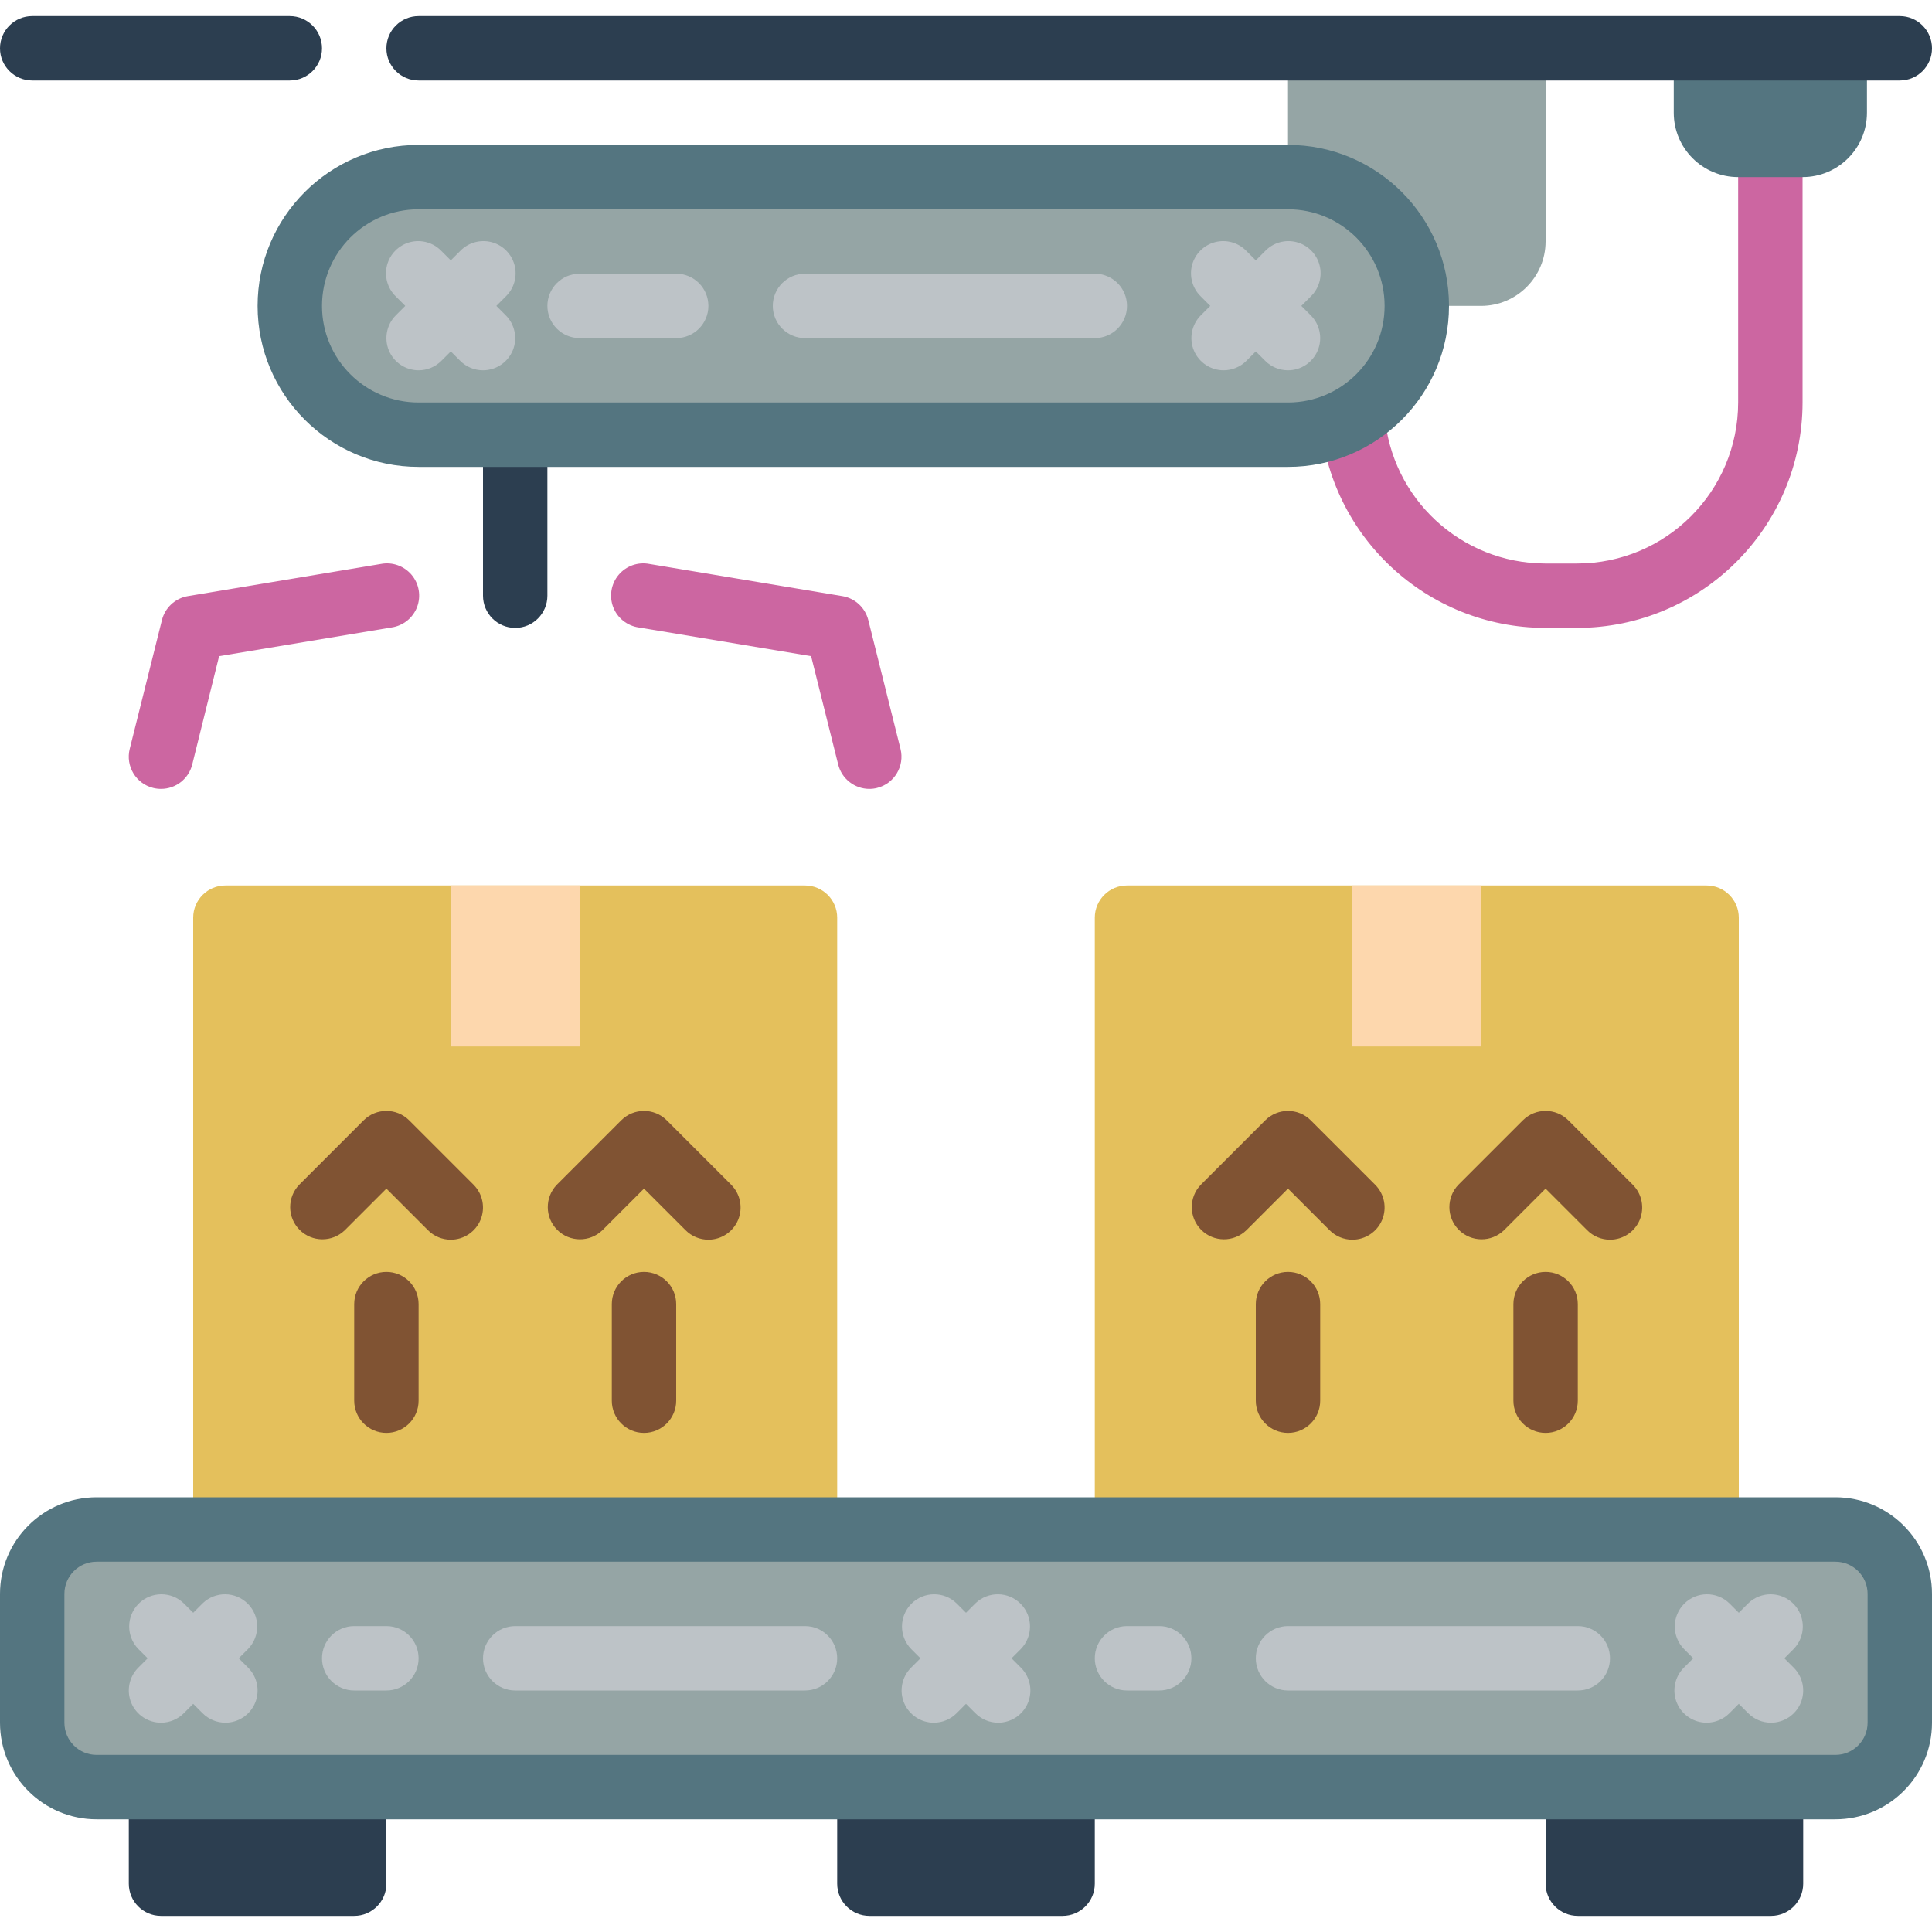 <?xml version="1.0" encoding="UTF-8"?>
<svg xmlns="http://www.w3.org/2000/svg" xmlns:xlink="http://www.w3.org/1999/xlink" width="512" height="512" viewBox="0 0 60 59" version="1.1"><!-- Generator: Sketch 50.2 (55047) - http://www.bohemiancoding.com/sketch --><title>015 - Box Manufacturing </title><desc>Created with Sketch.</desc><defs/><g id="Page-1" stroke="none" stroke-width="1" fill="none" fill-rule="evenodd"><g id="015---Box-Manufacturing-" fill-rule="nonzero"><path d="M48.98,19 L47.98,19 C44.322,18.989 41.285,16.171 41,12.524 C40.974,12.167 41.14,11.823 41.436,11.621 C41.732,11.419 42.113,11.391 42.436,11.547 C42.759,11.703 42.974,12.019 43,12.376 C43.204,14.979 45.37,16.99 47.98,17 L48.98,17 C51.74,16.997 53.977,14.76 53.98,12 L53.98,5 C53.98,4.448 54.428,4 54.98,4 C55.532,4 55.98,4.448 55.98,5 L55.98,12 C55.976,15.864 52.844,18.996 48.98,19 Z" id="Shape" fill="#CC66A1"/><path d="M48,1 L48,7 C47.997,8.103 47.103,8.997 46,9 L40,9 L40,1 L48,1 Z" id="Shape" fill="#95A5A5"/><path d="M16,19 C15.448,19 15,18.552 15,18 L15,13 C15,12.448 15.448,12 16,12 C16.552,12 17,12.448 17,13 L17,18 C17,18.552 16.552,19 16,19 Z" id="Shape" fill="#2C3E50"/><rect id="Rectangle-path" fill="#95A5A5" x="9" y="5" width="35" height="8" rx="4"/><path d="M40,14 L13,14 C10.239,14 8,11.761 8,9 C8,6.239 10.239,4 13,4 L40,4 C42.761,4 45,6.239 45,9 C45,11.761 42.761,14 40,14 Z M13,6 C11.343,6 10,7.343 10,9 C10,10.657 11.343,12 13,12 L40,12 C41.657,12 43,10.657 43,9 C43,7.343 41.657,6 40,6 L13,6 Z" id="Shape" fill="#547580"/><path d="M15,11 C14.735,11 14.48,10.895 14.293,10.707 L12.293,8.707 C12.033,8.456 11.929,8.084 12.02,7.734 C12.112,7.385 12.385,7.112 12.734,7.02 C13.084,6.929 13.456,7.033 13.707,7.293 L15.707,9.293 C15.993,9.579 16.078,10.009 15.924,10.383 C15.769,10.756 15.404,11 15,11 Z" id="Shape" fill="#BDC3C7"/><path d="M13,11 C12.596,11 12.231,10.756 12.076,10.383 C11.922,10.009 12.007,9.579 12.293,9.293 L14.293,7.293 C14.544,7.033 14.916,6.929 15.266,7.02 C15.615,7.112 15.888,7.385 15.98,7.734 C16.071,8.084 15.967,8.456 15.707,8.707 L13.707,10.707 C13.52,10.895 13.265,11 13,11 Z" id="Shape" fill="#BDC3C7"/><path d="M40,11 C39.735,11 39.48,10.895 39.293,10.707 L37.293,8.707 C37.033,8.456 36.929,8.084 37.02,7.734 C37.112,7.385 37.385,7.112 37.734,7.02 C38.084,6.929 38.456,7.033 38.707,7.293 L40.707,9.293 C40.993,9.579 41.078,10.009 40.924,10.383 C40.769,10.756 40.404,11 40,11 Z" id="Shape" fill="#BDC3C7"/><path d="M38,11 C37.596,11 37.231,10.756 37.076,10.383 C36.922,10.009 37.007,9.579 37.293,9.293 L39.293,7.293 C39.544,7.033 39.916,6.929 40.266,7.02 C40.615,7.112 40.888,7.385 40.98,7.734 C41.071,8.084 40.967,8.456 40.707,8.707 L38.707,10.707 C38.52,10.895 38.265,11 38,11 Z" id="Shape" fill="#BDC3C7"/><path d="M21,10 L18,10 C17.448,10 17,9.552 17,9 C17,8.448 17.448,8 18,8 L21,8 C21.552,8 22,8.448 22,9 C22,9.552 21.552,10 21,10 Z" id="Shape" fill="#BDC3C7"/><path d="M34,10 L25,10 C24.448,10 24,9.552 24,9 C24,8.448 24.448,8 25,8 L34,8 C34.552,8 35,8.448 35,9 C35,9.552 34.552,10 34,10 Z" id="Shape" fill="#BDC3C7"/><path d="M5,24 C4.918,24 4.836,23.99 4.756,23.97 C4.22,23.836 3.895,23.293 4.029,22.757 L5.029,18.757 C5.125,18.373 5.439,18.081 5.829,18.014 L11.829,17.014 C12.185,16.945 12.551,17.076 12.784,17.354 C13.017,17.632 13.081,18.015 12.952,18.354 C12.822,18.693 12.518,18.935 12.159,18.986 L6.805,19.878 L5.97,23.243 C5.859,23.688 5.459,24 5,24 Z" id="Shape" fill="#CC66A1"/><path d="M27,24 C26.542,24 26.142,23.688 26.031,23.243 L25.19,19.878 L19.836,18.986 C19.477,18.935 19.173,18.693 19.043,18.354 C18.914,18.015 18.978,17.632 19.211,17.354 C19.444,17.076 19.81,16.945 20.166,17.014 L26.166,18.014 C26.556,18.081 26.87,18.373 26.966,18.757 L27.966,22.757 C28.1,23.293 27.775,23.836 27.239,23.97 C27.161,23.99 27.081,24 27,24 Z" id="Shape" fill="#CC66A1"/><path d="M51.98,1 L57.98,1 L57.98,3 C57.98,4.105 57.085,5 55.98,5 L53.98,5 C52.875,5 51.98,4.105 51.98,3 L51.98,1 Z" id="Shape" fill="#547580"/><path d="M7,27 L25,27 C25.552,27 26,27.448 26,28 L26,47 L6,47 L6,28 C6,27.448 6.448,27 7,27 Z" id="Shape" fill="#E4C05C"/><path d="M14,38 C13.735,38 13.48,37.895 13.293,37.707 L12,36.414 L10.707,37.707 C10.315,38.086 9.691,38.081 9.305,37.695 C8.919,37.309 8.914,36.685 9.293,36.293 L11.293,34.293 C11.683,33.903 12.317,33.903 12.707,34.293 L14.707,36.293 C14.993,36.579 15.078,37.009 14.924,37.383 C14.769,37.756 14.404,38 14,38 Z" id="Shape" fill="#805333"/><path d="M12,44 C11.448,44 11,43.552 11,43 L11,40 C11,39.448 11.448,39 12,39 C12.552,39 13,39.448 13,40 L13,43 C13,43.552 12.552,44 12,44 Z" id="Shape" fill="#805333"/><path d="M22,38 C21.735,38 21.48,37.895 21.293,37.707 L20,36.414 L18.707,37.707 C18.315,38.086 17.691,38.081 17.305,37.695 C16.919,37.309 16.914,36.685 17.293,36.293 L19.293,34.293 C19.683,33.903 20.317,33.903 20.707,34.293 L22.707,36.293 C22.993,36.579 23.078,37.009 22.924,37.383 C22.769,37.756 22.404,38 22,38 Z" id="Shape" fill="#805333"/><path d="M20,44 C19.448,44 19,43.552 19,43 L19,40 C19,39.448 19.448,39 20,39 C20.552,39 21,39.448 21,40 L21,43 C21,43.552 20.552,44 20,44 Z" id="Shape" fill="#805333"/><rect id="Rectangle-path" fill="#FDD7AD" x="14" y="27" width="4" height="5"/><path d="M35,27 L53,27 C53.552,27 54,27.448 54,28 L54,47 L34,47 L34,28 C34,27.448 34.448,27 35,27 Z" id="Shape" fill="#E4C05C"/><path d="M42,38 C41.735,38 41.48,37.895 41.293,37.707 L40,36.414 L38.707,37.707 C38.315,38.086 37.691,38.081 37.305,37.695 C36.919,37.309 36.914,36.685 37.293,36.293 L39.293,34.293 C39.683,33.903 40.317,33.903 40.707,34.293 L42.707,36.293 C42.993,36.579 43.078,37.009 42.924,37.383 C42.769,37.756 42.404,38 42,38 Z" id="Shape" fill="#805333"/><path d="M40,44 C39.448,44 39,43.552 39,43 L39,40 C39,39.448 39.448,39 40,39 C40.552,39 41,39.448 41,40 L41,43 C41,43.552 40.552,44 40,44 Z" id="Shape" fill="#805333"/><path d="M50,38 C49.735,38 49.48,37.895 49.293,37.707 L48,36.414 L46.707,37.707 C46.315,38.086 45.691,38.081 45.305,37.695 C44.919,37.309 44.914,36.685 45.293,36.293 L47.293,34.293 C47.683,33.903 48.317,33.903 48.707,34.293 L50.707,36.293 C50.993,36.579 51.078,37.009 50.924,37.383 C50.769,37.756 50.404,38 50,38 Z" id="Shape" fill="#805333"/><path d="M48,44 C47.448,44 47,43.552 47,43 L47,40 C47,39.448 47.448,39 48,39 C48.552,39 49,39.448 49,40 L49,43 C49,43.552 48.552,44 48,44 Z" id="Shape" fill="#805333"/><rect id="Rectangle-path" fill="#FDD7AD" x="42" y="27" width="4" height="5"/><path d="M4,55 L12,55 L12,58 C12,58.552 11.552,59 11,59 L5,59 C4.448,59 4,58.552 4,58 L4,55 Z" id="Shape" fill="#2C3E50"/><path d="M26,55 L34,55 L34,58 C34,58.552 33.552,59 33,59 L27,59 C26.448,59 26,58.552 26,58 L26,55 Z" id="Shape" fill="#2C3E50"/><path d="M48,55 L56,55 L56,58 C56,58.552 55.552,59 55,59 L49,59 C48.448,59 48,58.552 48,58 L48,55 Z" id="Shape" fill="#2C3E50"/><rect id="Rectangle-path" fill="#95A5A5" x="1" y="47" width="58" height="8" rx="2"/><path d="M57,56 L3,56 C1.343,56 2.02906125e-16,54.657 0,53 L0,49 C-2.02906125e-16,47.343 1.343,46 3,46 L57,46 C58.657,46 60,47.343 60,49 L60,53 C60,54.657 58.657,56 57,56 Z M3,48 C2.448,48 2,48.448 2,49 L2,53 C2,53.552 2.448,54 3,54 L57,54 C57.552,54 58,53.552 58,53 L58,49 C58,48.448 57.552,48 57,48 L3,48 Z" id="Shape" fill="#547580"/><path d="M7,53 C6.735,53 6.48,52.895 6.293,52.707 L4.293,50.707 C3.914,50.315 3.919,49.691 4.305,49.305 C4.691,48.919 5.315,48.914 5.707,49.293 L7.707,51.293 C7.993,51.579 8.078,52.009 7.924,52.383 C7.769,52.756 7.404,53 7,53 Z" id="Shape" fill="#BDC3C7"/><path d="M5,53 C4.596,53 4.231,52.756 4.076,52.383 C3.922,52.009 4.007,51.579 4.293,51.293 L6.293,49.293 C6.685,48.914 7.309,48.919 7.695,49.305 C8.081,49.691 8.086,50.315 7.707,50.707 L5.707,52.707 C5.52,52.895 5.265,53 5,53 Z" id="Shape" fill="#BDC3C7"/><path d="M31,53 C30.735,53 30.48,52.895 30.293,52.707 L28.293,50.707 C27.914,50.315 27.919,49.691 28.305,49.305 C28.691,48.919 29.315,48.914 29.707,49.293 L31.707,51.293 C31.993,51.579 32.078,52.009 31.924,52.383 C31.769,52.756 31.404,53 31,53 Z" id="Shape" fill="#BDC3C7"/><path d="M29,53 C28.596,53 28.231,52.756 28.076,52.383 C27.922,52.009 28.007,51.579 28.293,51.293 L30.293,49.293 C30.685,48.914 31.309,48.919 31.695,49.305 C32.081,49.691 32.086,50.315 31.707,50.707 L29.707,52.707 C29.52,52.895 29.265,53 29,53 Z" id="Shape" fill="#BDC3C7"/><path d="M55,53 C54.735,53 54.48,52.895 54.293,52.707 L52.293,50.707 C51.914,50.315 51.919,49.691 52.305,49.305 C52.691,48.919 53.315,48.914 53.707,49.293 L55.707,51.293 C55.993,51.579 56.078,52.009 55.924,52.383 C55.769,52.756 55.404,53 55,53 Z" id="Shape" fill="#BDC3C7"/><path d="M53,53 C52.596,53 52.231,52.756 52.076,52.383 C51.922,52.009 52.007,51.579 52.293,51.293 L54.293,49.293 C54.685,48.914 55.309,48.919 55.695,49.305 C56.081,49.691 56.086,50.315 55.707,50.707 L53.707,52.707 C53.52,52.895 53.265,53 53,53 Z" id="Shape" fill="#BDC3C7"/><path d="M12,52 L11,52 C10.448,52 10,51.552 10,51 C10,50.448 10.448,50 11,50 L12,50 C12.552,50 13,50.448 13,51 C13,51.552 12.552,52 12,52 Z" id="Shape" fill="#BDC3C7"/><path d="M25,52 L16,52 C15.448,52 15,51.552 15,51 C15,50.448 15.448,50 16,50 L25,50 C25.552,50 26,50.448 26,51 C26,51.552 25.552,52 25,52 Z" id="Shape" fill="#BDC3C7"/><path d="M36,52 L35,52 C34.448,52 34,51.552 34,51 C34,50.448 34.448,50 35,50 L36,50 C36.552,50 37,50.448 37,51 C37,51.552 36.552,52 36,52 Z" id="Shape" fill="#BDC3C7"/><path d="M49,52 L40,52 C39.448,52 39,51.552 39,51 C39,50.448 39.448,50 40,50 L49,50 C49.552,50 50,50.448 50,51 C50,51.552 49.552,52 49,52 Z" id="Shape" fill="#BDC3C7"/><path d="M9,2 L1,2 C0.448,2 6.76353751e-17,1.552 0,1 C-6.76353751e-17,0.448 0.448,1.01453063e-16 1,0 L9,0 C9.552,3.38176876e-17 10,0.448 10,1 C10,1.552 9.552,2 9,2 Z" id="Shape" fill="#2C3E50"/><path d="M59,2 L13,2 C12.448,2 12,1.552 12,1 C12,0.448 12.448,1.01453063e-16 13,0 L59,0 C59.552,3.38176876e-17 60,0.448 60,1 C60,1.552 59.552,2 59,2 Z" id="Shape" fill="#2C3E50"/></g></g></svg>
